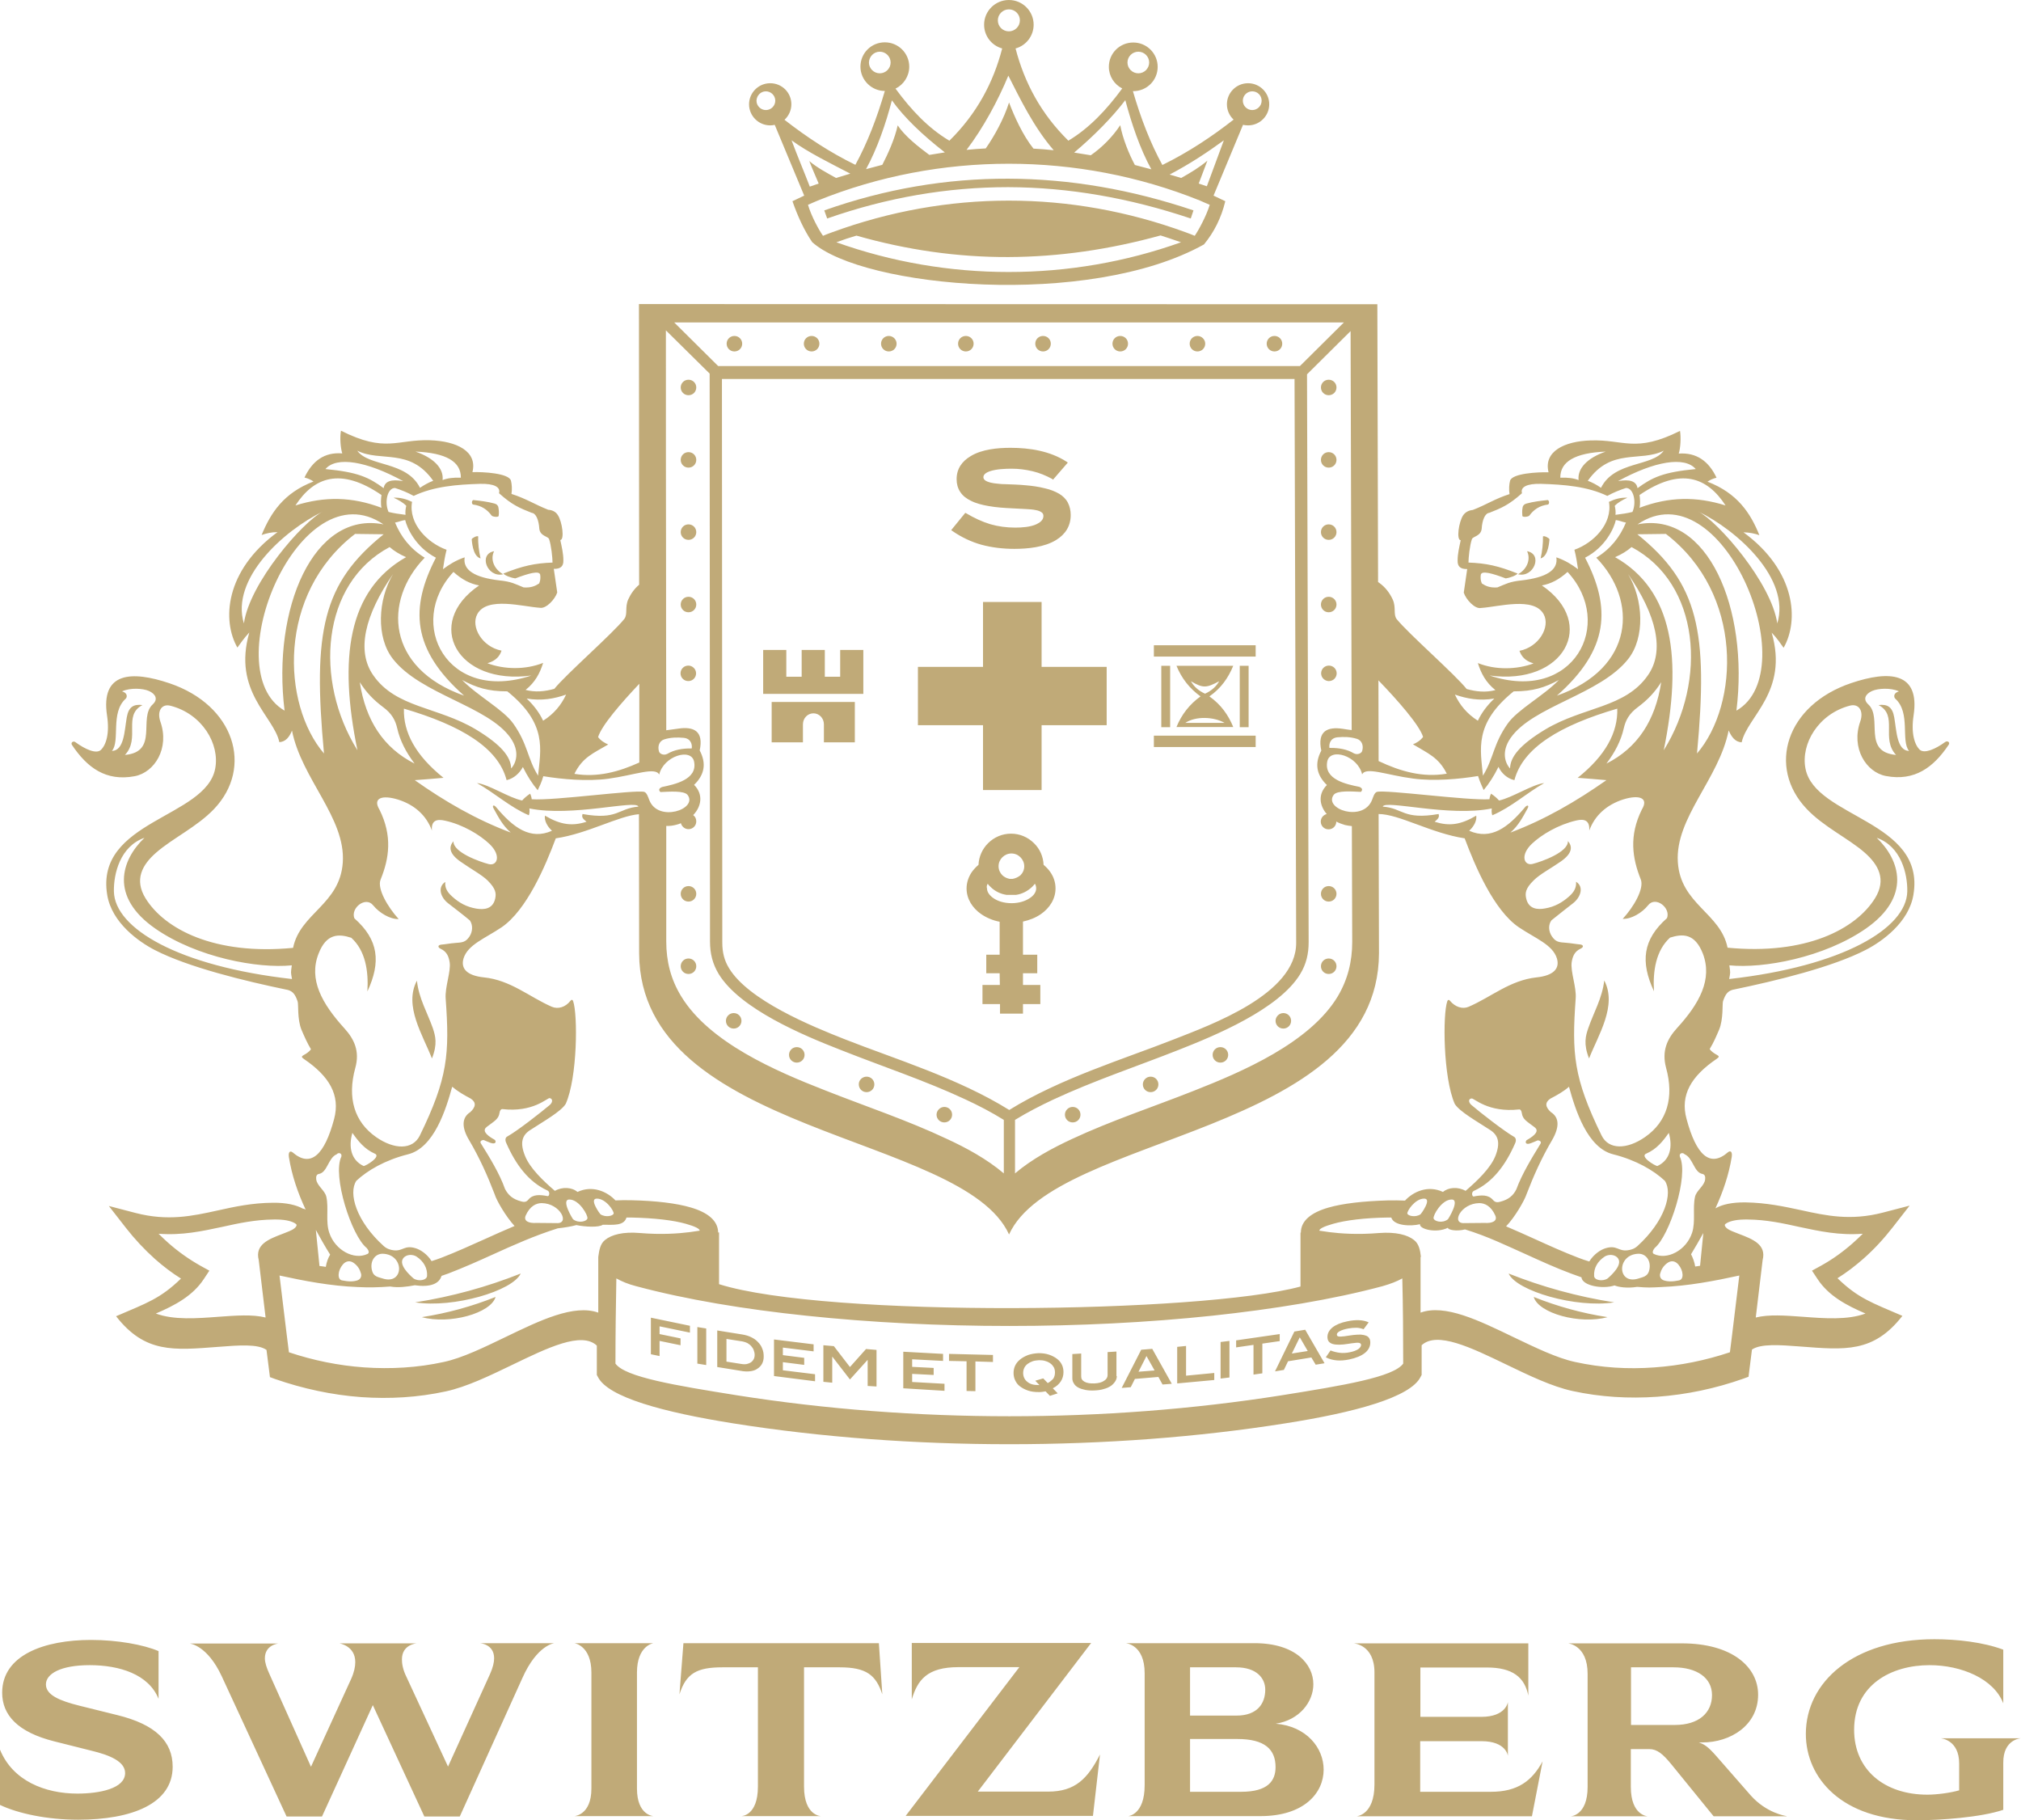 <svg width="191" height="172" viewBox="0 0 191 172" fill="none" xmlns="http://www.w3.org/2000/svg">
<path fill-rule="evenodd" clip-rule="evenodd" d="M126.411 69.668C125.693 69.736 125.59 70.332 125.642 70.672C126.547 70.655 127.316 70.808 127.948 71.183C128.307 71.37 128.683 71.166 128.734 70.962C128.888 70.468 128.717 69.975 128.256 69.821C127.607 69.617 126.975 69.617 126.411 69.668ZM92.903 56.885H98.439V63.013H104.59V68.528H98.439V74.655H92.903V68.528H86.751V63.013H92.903V56.885ZM112.553 64.374C112.826 64.868 113.254 65.26 113.886 65.549C114.552 65.243 114.962 64.834 115.219 64.374C114.022 65.004 113.715 65.055 112.553 64.374ZM112.023 68.306C112.997 67.66 114.689 67.711 115.731 68.306C114.484 68.306 113.254 68.306 112.023 68.306ZM111.186 62.911C112.98 62.911 114.774 62.911 116.551 62.911C116.09 64.034 115.407 65.038 114.296 65.804C115.407 66.587 116.09 67.575 116.551 68.698C114.757 68.698 112.963 68.698 111.186 68.698C111.664 67.523 112.416 66.553 113.459 65.804C112.416 65.055 111.664 64.085 111.186 62.911ZM109.751 62.911V68.715H110.588V62.911H109.751ZM109.05 70.587H118.67V69.515H109.05V70.587ZM117.166 62.911V68.715H118.004V62.911H117.166ZM109.05 62.043H118.67V60.97H109.05V62.043ZM95.705 83.047H95.671H95.654H95.637H95.62H95.603H95.585H95.568H95.551H95.534H95.517H95.5H95.483H95.466H95.449H95.432H95.415L95.346 83.03C95.107 82.979 94.902 82.86 94.731 82.706C94.509 82.485 94.372 82.179 94.372 81.855C94.372 81.515 94.509 81.225 94.731 81.004C94.953 80.783 95.261 80.647 95.585 80.647C95.927 80.647 96.218 80.783 96.44 81.004C96.662 81.225 96.799 81.532 96.799 81.855C96.799 82.196 96.662 82.485 96.44 82.706C96.235 82.877 95.978 82.996 95.705 83.047ZM93.347 83.506C93.415 83.609 93.501 83.711 93.603 83.796C94.013 84.204 94.543 84.477 95.141 84.562H95.192H95.21H95.227H95.244H95.261H95.278H95.312H95.346H95.38H95.397H95.415H95.432H95.449H95.466H95.483H95.5H95.534H95.568H95.603H95.637H95.654H95.671H95.688H95.705H95.722H95.739H95.756H95.79H95.825H95.859H95.876H95.893H95.91H95.927H95.944H95.961H96.013C96.611 84.477 97.14 84.187 97.55 83.796C97.636 83.711 97.721 83.609 97.807 83.506C97.892 83.643 97.926 83.796 97.926 83.949C97.926 84.289 97.704 84.613 97.345 84.851C96.901 85.157 96.286 85.345 95.603 85.345C94.902 85.345 94.287 85.157 93.86 84.851C93.501 84.596 93.279 84.272 93.279 83.949C93.227 83.796 93.262 83.643 93.347 83.506ZM94.492 92.919V93.072H92.852V94.877H94.509V95.779H96.679V94.877H98.319V93.072H96.679V91.966H98.029V90.213H96.679V87.081C97.294 86.945 97.875 86.723 98.388 86.366C99.191 85.804 99.755 84.953 99.755 83.949C99.755 83.387 99.584 82.86 99.259 82.4C99.088 82.145 98.866 81.923 98.627 81.719C98.593 80.953 98.285 80.221 97.721 79.677C97.14 79.098 96.371 78.775 95.551 78.775C94.731 78.775 93.962 79.098 93.381 79.677C92.834 80.221 92.51 80.953 92.476 81.719C92.236 81.923 92.031 82.145 91.843 82.4C91.536 82.86 91.348 83.387 91.348 83.949C91.348 84.953 91.912 85.804 92.715 86.366C93.227 86.723 93.843 86.979 94.475 87.098V90.213H93.21V91.966H94.475L94.492 92.919ZM72.928 66.332H80.788V70.145H77.866V68.443C77.866 67.864 77.422 67.404 76.875 67.404C76.328 67.404 75.884 67.864 75.884 68.443V70.145H72.928V66.332ZM72.125 61.413H74.312V63.949H75.764V61.413H77.951V63.949H79.404V61.413H81.591V64.613V65.566H80.771H72.894H72.125V64.613V61.413ZM99.447 45.26C98.849 44.936 98.234 44.681 97.585 44.528C96.935 44.374 96.286 44.289 95.62 44.289C94.987 44.289 94.167 44.323 93.552 44.528C93.313 44.613 92.937 44.783 92.937 45.089C92.937 45.413 93.364 45.532 93.603 45.6C93.826 45.651 94.048 45.685 94.27 45.702C94.526 45.736 94.799 45.753 95.056 45.753C95.346 45.77 95.654 45.77 95.944 45.787C96.269 45.804 96.611 45.821 96.935 45.855C97.55 45.906 98.166 45.992 98.764 46.145C99.225 46.247 99.686 46.417 100.096 46.655C100.438 46.86 100.729 47.132 100.917 47.489C101.105 47.847 101.19 48.255 101.19 48.664C101.19 49.702 100.694 50.485 99.806 51.03C98.695 51.711 97.14 51.864 95.859 51.864C94.817 51.864 93.757 51.745 92.749 51.472C91.775 51.2 90.852 50.757 90.015 50.179L89.895 50.094L91.228 48.46L91.331 48.511C92.048 48.936 92.8 49.294 93.586 49.532C94.355 49.753 95.141 49.855 95.944 49.855C96.576 49.855 97.38 49.804 97.96 49.532C98.285 49.379 98.61 49.14 98.61 48.766C98.61 48.63 98.576 48.511 98.456 48.425C98.302 48.306 98.097 48.238 97.909 48.204C97.602 48.136 97.277 48.119 96.969 48.102C96.542 48.085 96.115 48.051 95.688 48.034C94.936 48 94.15 47.949 93.398 47.813C92.834 47.711 92.253 47.575 91.758 47.319C91.365 47.132 90.989 46.86 90.75 46.485C90.511 46.128 90.408 45.719 90.408 45.277C90.408 44.306 90.904 43.592 91.741 43.098C92.8 42.451 94.287 42.315 95.5 42.315C97.328 42.315 99.242 42.621 100.797 43.626L100.917 43.711L99.516 45.328L99.447 45.26ZM79.045 22.894C89.519 26.638 101.139 26.638 111.613 22.894C110.964 22.672 110.332 22.451 109.682 22.247C104.881 23.575 100.079 24.272 95.295 24.289C90.493 24.306 85.709 23.625 80.942 22.264C80.309 22.451 79.677 22.655 79.045 22.894ZM113.39 18.945C113.527 18.996 114.176 19.302 114.33 19.353C114.005 20.425 113.254 21.787 112.912 22.281C112.365 22.06 112.621 22.162 112.075 21.957C101.173 17.957 89.519 17.957 78.618 21.957C78.071 22.162 78.327 22.06 77.781 22.281C77.422 21.787 76.67 20.425 76.362 19.353C76.499 19.302 77.148 18.996 77.302 18.945C88.785 14.315 101.873 14.315 113.39 18.945ZM77.9 19.881L78.174 20.647C83.847 18.655 89.554 17.685 95.278 17.685C101.002 17.702 106.76 18.706 112.536 20.647L112.792 19.881C106.931 17.906 101.105 16.902 95.278 16.885C89.468 16.868 83.676 17.838 77.9 19.881ZM72.381 8.63C72.859 8.63 73.27 9.021 73.27 9.515C73.27 9.991 72.877 10.4 72.381 10.4C71.903 10.4 71.493 10.008 71.493 9.515C71.51 9.021 71.903 8.63 72.381 8.63ZM83.146 4.885C83.71 4.885 84.171 5.345 84.171 5.906C84.171 6.468 83.71 6.928 83.146 6.928C82.582 6.928 82.121 6.468 82.121 5.906C82.138 5.345 82.582 4.885 83.146 4.885ZM95.346 0.885C95.927 0.885 96.388 1.345 96.388 1.923C96.388 2.485 95.927 2.962 95.346 2.962C94.765 2.962 94.304 2.502 94.304 1.923C94.304 1.362 94.765 0.885 95.346 0.885ZM107.581 4.885C107.017 4.885 106.555 5.345 106.555 5.906C106.555 6.468 107.017 6.928 107.581 6.928C108.144 6.928 108.606 6.468 108.606 5.906C108.606 5.345 108.144 4.885 107.581 4.885ZM118.346 8.63C117.867 8.63 117.457 9.021 117.457 9.515C117.457 9.991 117.85 10.4 118.346 10.4C118.824 10.4 119.234 10.008 119.234 9.515C119.234 9.021 118.841 8.63 118.346 8.63ZM114.057 17.6L115.663 13.26C114.074 14.417 112.399 15.523 110.537 16.494C110.896 16.596 111.271 16.715 111.63 16.817C112.485 16.34 113.339 15.83 114.108 15.183L113.288 17.345L114.057 17.6ZM107.256 15.591C107.769 15.728 108.298 15.864 108.811 16C107.734 14.06 106.931 11.643 106.35 9.464C105.12 11.081 103.428 12.8 101.515 14.417C102.044 14.502 102.557 14.587 103.087 14.672C104.214 13.889 105.188 12.868 105.872 11.83C106.094 13.055 106.692 14.553 107.256 15.591ZM91.348 14.162C92.937 12.068 94.321 9.498 95.295 7.149C96.388 9.294 97.704 12.034 99.584 14.196C98.952 14.128 98.302 14.077 97.67 14.043C96.662 12.783 95.859 10.996 95.363 9.685C94.885 11.2 93.996 12.834 93.159 14.025C92.561 14.06 91.946 14.094 91.348 14.162ZM83.385 15.575C83.915 14.553 84.581 13.072 84.838 11.847C85.521 12.868 86.751 13.838 87.828 14.638C88.323 14.553 88.819 14.485 89.297 14.4C87.23 12.8 85.453 11.115 84.291 9.481C83.727 11.66 82.907 14.043 81.847 15.983C82.36 15.847 82.873 15.711 83.385 15.575ZM76.533 17.634C76.807 17.532 77.097 17.447 77.371 17.345C77.08 16.63 76.755 15.932 76.482 15.217C77.251 15.864 78.157 16.34 79.011 16.817C79.455 16.681 79.899 16.545 80.361 16.409C78.498 15.438 76.397 14.417 74.808 13.26C75.354 14.723 75.969 16.17 76.533 17.634ZM122.344 35.813H68.229L68.263 89.055C68.263 89.957 68.434 90.74 68.912 91.506C70.758 94.536 76.704 96.97 79.865 98.213C84.581 100.068 90.579 101.889 95.38 104.885C100.182 101.906 106.179 100.085 110.896 98.23C114.484 96.817 122.515 93.94 122.498 89.089L122.344 35.813ZM125.59 62.894C125.18 62.894 124.856 63.217 124.856 63.626C124.856 64.017 125.163 64.323 125.539 64.357C125.556 64.357 125.573 64.357 125.59 64.357C126.001 64.357 126.325 64.034 126.325 63.626C126.325 63.217 126.001 62.894 125.59 62.894ZM65.051 62.894C64.641 62.894 64.316 63.217 64.316 63.626C64.316 64.034 64.641 64.357 65.051 64.357C65.461 64.357 65.785 64.034 65.785 63.626C65.785 63.217 65.444 62.894 65.051 62.894ZM120.447 31.745C120.037 31.745 119.712 32.068 119.712 32.477C119.712 32.885 120.037 33.209 120.447 33.209C120.857 33.209 121.182 32.885 121.182 32.477C121.182 32.068 120.857 31.745 120.447 31.745ZM69.408 31.745C68.998 31.745 68.673 32.068 68.673 32.477C68.673 32.885 68.998 33.209 69.408 33.209C69.818 33.209 70.143 32.885 70.143 32.477C70.143 32.068 69.818 31.745 69.408 31.745ZM76.704 31.745C76.294 31.745 75.969 32.068 75.969 32.477C75.969 32.885 76.294 33.209 76.704 33.209C77.114 33.209 77.439 32.885 77.439 32.477C77.439 32.068 77.114 31.745 76.704 31.745ZM84 31.745C83.59 31.745 83.266 32.068 83.266 32.477C83.266 32.885 83.59 33.209 84 33.209C84.41 33.209 84.735 32.885 84.735 32.477C84.735 32.068 84.393 31.745 84 31.745ZM91.279 31.745C90.869 31.745 90.545 32.068 90.545 32.477C90.545 32.885 90.869 33.209 91.279 33.209C91.69 33.209 92.014 32.885 92.014 32.477C92.014 32.068 91.69 31.745 91.279 31.745ZM98.576 31.745C98.166 31.745 97.841 32.068 97.841 32.477C97.841 32.885 98.166 33.209 98.576 33.209C98.986 33.209 99.31 32.885 99.31 32.477C99.31 32.068 98.986 31.745 98.576 31.745ZM105.872 31.745C105.462 31.745 105.137 32.068 105.137 32.477C105.137 32.885 105.462 33.209 105.872 33.209C106.282 33.209 106.607 32.885 106.607 32.477C106.607 32.068 106.282 31.745 105.872 31.745ZM113.168 31.745C112.758 31.745 112.433 32.068 112.433 32.477C112.433 32.885 112.758 33.209 113.168 33.209C113.578 33.209 113.903 32.885 113.903 32.477C113.903 32.068 113.561 31.745 113.168 31.745ZM127.009 30.468L122.857 34.587H67.87L63.718 30.468H127.009ZM89.246 104.596C89.656 104.596 89.981 104.919 89.981 105.328C89.981 105.736 89.656 106.06 89.246 106.06C88.836 106.06 88.511 105.736 88.511 105.328C88.511 104.936 88.853 104.596 89.246 104.596ZM81.899 101.736C82.309 101.736 82.633 102.06 82.633 102.468C82.633 102.877 82.309 103.2 81.899 103.2C81.489 103.2 81.164 102.877 81.164 102.468C81.147 102.077 81.489 101.736 81.899 101.736ZM75.303 98.945C75.713 98.945 76.038 99.268 76.038 99.677C76.038 100.085 75.713 100.409 75.303 100.409C74.893 100.409 74.568 100.085 74.568 99.677C74.568 99.268 74.893 98.945 75.303 98.945ZM69.34 95.728C69.75 95.728 70.074 96.051 70.074 96.46C70.074 96.868 69.75 97.192 69.34 97.192C68.93 97.192 68.605 96.868 68.605 96.46C68.605 96.068 68.93 95.728 69.34 95.728ZM65.068 90.57C64.658 90.57 64.333 90.894 64.333 91.302C64.333 91.711 64.658 92.034 65.068 92.034C65.478 92.034 65.803 91.711 65.803 91.302C65.803 90.894 65.478 90.57 65.068 90.57ZM65.068 83.728C64.658 83.728 64.333 84.051 64.333 84.46C64.333 84.868 64.658 85.192 65.068 85.192C65.478 85.192 65.803 84.868 65.803 84.46C65.803 84.051 65.478 83.728 65.068 83.728ZM65.068 56.392C64.658 56.392 64.333 56.715 64.333 57.123C64.333 57.532 64.658 57.855 65.068 57.855C65.478 57.855 65.803 57.532 65.803 57.123C65.803 56.715 65.478 56.392 65.068 56.392ZM65.068 49.549C64.658 49.549 64.333 49.872 64.333 50.281C64.333 50.689 64.658 51.013 65.068 51.013C65.478 51.013 65.803 50.689 65.803 50.281C65.803 49.872 65.478 49.549 65.068 49.549ZM65.068 42.723C64.658 42.723 64.333 43.047 64.333 43.455C64.333 43.864 64.658 44.187 65.068 44.187C65.478 44.187 65.803 43.864 65.803 43.455C65.803 43.047 65.478 42.723 65.068 42.723ZM65.068 35.881C64.658 35.881 64.333 36.204 64.333 36.613C64.333 37.021 64.658 37.345 65.068 37.345C65.478 37.345 65.803 37.021 65.803 36.613C65.803 36.204 65.478 35.881 65.068 35.881ZM101.378 104.596C101.788 104.596 102.113 104.919 102.113 105.328C102.113 105.736 101.788 106.06 101.378 106.06C100.968 106.06 100.643 105.736 100.643 105.328C100.643 104.936 100.968 104.596 101.378 104.596ZM108.743 101.736C109.153 101.736 109.477 102.06 109.477 102.468C109.477 102.877 109.153 103.2 108.743 103.2C108.332 103.2 108.008 102.877 108.008 102.468C108.008 102.077 108.332 101.736 108.743 101.736ZM115.338 98.945C115.748 98.945 116.073 99.268 116.073 99.677C116.073 100.085 115.748 100.409 115.338 100.409C114.928 100.409 114.603 100.085 114.603 99.677C114.603 99.268 114.928 98.945 115.338 98.945ZM121.284 95.728C121.695 95.728 122.019 96.051 122.019 96.46C122.019 96.868 121.695 97.192 121.284 97.192C120.874 97.192 120.55 96.868 120.55 96.46C120.55 96.068 120.891 95.728 121.284 95.728ZM125.573 90.57C125.983 90.57 126.308 90.894 126.308 91.302C126.308 91.711 125.983 92.034 125.573 92.034C125.163 92.034 124.839 91.711 124.839 91.302C124.839 90.894 125.163 90.57 125.573 90.57ZM125.573 83.728C125.983 83.728 126.308 84.051 126.308 84.46C126.308 84.868 125.983 85.192 125.573 85.192C125.163 85.192 124.839 84.868 124.839 84.46C124.839 84.051 125.163 83.728 125.573 83.728ZM125.573 56.392C125.983 56.392 126.308 56.715 126.308 57.123C126.308 57.532 125.983 57.855 125.573 57.855C125.163 57.855 124.839 57.532 124.839 57.123C124.839 56.715 125.163 56.392 125.573 56.392ZM125.573 49.549C125.983 49.549 126.308 49.872 126.308 50.281C126.308 50.689 125.983 51.013 125.573 51.013C125.163 51.013 124.839 50.689 124.839 50.281C124.839 49.872 125.163 49.549 125.573 49.549ZM125.573 42.723C125.983 42.723 126.308 43.047 126.308 43.455C126.308 43.864 125.983 44.187 125.573 44.187C125.163 44.187 124.839 43.864 124.839 43.455C124.839 43.047 125.163 42.723 125.573 42.723ZM125.573 35.881C125.983 35.881 126.308 36.204 126.308 36.613C126.308 37.021 125.983 37.345 125.573 37.345C125.163 37.345 124.839 37.021 124.839 36.613C124.839 36.204 125.163 35.881 125.573 35.881ZM95.927 110.877V105.821C97.089 105.106 98.319 104.477 99.55 103.898C103.394 102.111 107.393 100.783 111.323 99.234C114.826 97.855 120.84 95.387 122.874 92.051C123.455 91.098 123.677 90.128 123.677 89.021L123.523 35.37L127.641 31.285L127.743 68.987C127.47 68.953 127.197 68.919 126.906 68.868C125.437 68.647 124.48 69.089 124.873 70.928C124.223 72.153 124.411 73.225 125.402 74.179C124.548 75.03 124.685 76.102 125.385 76.919C125.061 77.004 124.822 77.294 124.822 77.634C124.822 78.043 125.146 78.366 125.556 78.366C125.966 78.366 126.291 78.043 126.291 77.634C126.547 77.77 126.821 77.872 127.111 77.957C127.333 78.008 127.555 78.043 127.761 78.06L127.795 89.004C127.795 90.86 127.368 92.579 126.411 94.179C123.762 98.553 117.423 101.26 112.843 103.064C109.016 104.579 105.035 105.889 101.31 107.626C99.481 108.477 97.533 109.515 95.927 110.877ZM62.932 31.217C62.932 40.017 62.932 47.796 62.949 55.37V58.911L62.966 69.004C63.342 68.953 63.718 68.902 64.094 68.851C65.563 68.63 66.52 69.072 66.127 70.911C66.776 72.136 66.589 73.209 65.597 74.162C66.486 75.047 66.298 76.204 65.512 77.021C65.7 77.157 65.803 77.362 65.803 77.617C65.803 78.025 65.478 78.349 65.068 78.349C64.726 78.349 64.436 78.111 64.35 77.787C64.196 77.855 64.043 77.906 63.889 77.94C63.564 78.025 63.257 78.06 62.966 78.043V88.953C62.966 90.826 63.393 92.528 64.367 94.128C67.033 98.519 73.321 101.209 77.934 103.013C81.762 104.528 85.76 105.855 89.468 107.609C91.314 108.46 93.262 109.515 94.868 110.877V105.821C93.689 105.089 92.476 104.46 91.228 103.881C87.401 102.094 83.368 100.766 79.421 99.2C75.935 97.838 69.955 95.353 67.921 92.034C67.34 91.064 67.101 90.094 67.101 88.953L67.067 35.302L62.932 31.217ZM140.029 49.974C140.08 49.123 140.354 48.494 140.747 48.46C141.909 48 142.609 47.711 143.84 46.604C143.669 46.026 144.301 45.685 145.634 45.719C147.821 45.787 150.008 45.957 151.905 46.86C152.486 46.536 153.084 46.298 153.665 46.111C154.382 46.094 154.69 47.438 154.28 48.374C153.818 48.494 153.237 48.579 152.674 48.647C152.708 48.357 152.674 48.085 152.605 47.796C152.913 47.472 153.357 47.234 153.801 47.03C153.169 46.996 152.588 47.166 152.058 47.421C152.417 49.481 150.606 51.302 148.795 51.949C148.949 52.562 149.051 53.175 149.137 53.787C148.573 53.362 147.94 52.953 147.086 52.664C147.274 53.855 146.163 54.57 143.805 54.843C142.643 54.962 142.319 55.183 141.516 55.506C140.798 55.557 140.405 55.37 140.046 55.132C139.927 54.86 139.909 54.604 139.944 54.332C139.995 53.872 141.037 54.179 142.302 54.655C142.678 54.604 143.259 54.4 143.429 54.196C141.584 53.464 140.473 53.225 138.782 53.157C138.782 52.715 138.901 51.54 139.106 50.945C139.209 50.672 139.944 50.672 140.029 49.974ZM143.874 48.749C143.908 48.902 144.455 48.834 144.54 48.715C144.95 48.153 145.497 47.779 146.283 47.677C146.403 47.66 146.471 47.37 146.283 47.251C145.599 47.319 144.916 47.404 144.284 47.575C144.079 47.626 143.908 47.762 143.891 48C143.84 48.255 143.857 48.545 143.874 48.749ZM143.464 54.264C144.967 54.621 145.839 52.357 144.318 52.085C144.66 52.766 144.403 53.736 143.464 54.264ZM145.599 52.766C146.385 52.562 146.42 50.996 146.437 50.962C146.42 50.843 145.924 50.587 145.822 50.689C145.839 51.319 145.753 52.119 145.599 52.766ZM147.462 45.14C147.445 43.626 148.846 42.791 151.751 42.672C150.025 43.268 149.068 44.255 149.188 45.362C148.744 45.191 148.18 45.106 147.462 45.14ZM151.307 46.094C152.588 43.54 156.142 44.119 157.236 42.587C155.032 43.694 152.281 42.281 150.059 45.43C150.469 45.583 150.896 45.804 151.307 46.094ZM154.758 46.128C156.159 45.106 157.185 44.613 160.26 44.323C159.218 43.098 156.364 43.575 152.913 45.464C154.006 45.26 154.656 45.464 154.758 46.128ZM163.08 47.762C160.312 46.894 157.731 46.928 154.946 47.983C155.032 47.626 154.997 47.098 154.946 46.775C158.842 44.119 161.337 45.089 163.08 47.762ZM160.482 48.323C164.207 50.128 169.248 54.689 167.967 58.911C167.42 55.098 162.379 49.277 160.482 48.323ZM164.105 67.149C165.301 57.498 161.371 48.238 154.758 49.549C162.67 44.153 170.718 63.353 164.105 67.149ZM149.803 52.698C152.246 57.413 152.11 61.345 147.137 65.736C154.485 63.149 154.809 56.766 150.862 52.698C152.246 51.847 153.101 50.723 153.665 49.379C153.289 49.311 153.084 49.191 152.708 49.14C152.554 49.872 151.751 51.694 149.803 52.698ZM140.781 63.83C148.709 66.485 152.674 58.928 148.145 54.043C147.359 54.757 146.573 55.166 145.719 55.319C150.999 58.911 147.821 64.8 140.781 63.83ZM157.236 70.894C161.354 64.289 160.67 55.132 154.194 51.694C153.784 52.051 153.272 52.374 152.639 52.647C158.159 55.779 158.996 62.264 157.236 70.894ZM160.38 71.2C164.361 66.553 164.823 56.119 157.441 50.451C156.535 50.468 155.647 50.468 154.741 50.485C160.499 55.115 161.456 59.66 160.38 71.2ZM142.763 69.736C141.874 71.013 142.233 72.102 142.712 72.613C142.729 71.523 143.634 70.383 146.027 68.936C149.666 66.757 153.596 66.911 155.749 63.796C157.338 61.515 156.569 58.162 153.87 54.247C155.305 56.647 155.493 60.238 153.87 62.281C151.221 65.634 144.848 66.723 142.763 69.736ZM143.053 65.328C144.882 65.328 145.992 64.97 147.325 64.255C145.856 65.77 143.429 67.047 142.49 68.374C141.106 70.332 141.174 71.643 140.149 73.294C139.927 70.826 139.26 68.391 143.053 65.328ZM141.225 66.008C140.525 66.672 140.012 67.37 139.67 68.102C138.645 67.455 137.962 66.621 137.5 65.634C138.628 66.025 139.824 66.247 141.225 66.008ZM143.122 73.719C143.925 70.655 147.428 68.545 152.844 66.962C152.913 69.209 151.734 71.404 149.102 73.498C150.008 73.566 150.914 73.634 151.819 73.719C148.983 75.711 146.01 77.447 142.746 78.672C143.515 77.992 143.891 77.26 144.369 76.391C144.54 76.085 144.335 76.034 144.13 76.272C142.507 78.213 140.901 79.404 138.85 78.502C139.329 78.06 139.585 77.515 139.516 77.072C138.013 77.957 136.953 78.077 135.586 77.651C135.911 77.362 136.048 77.243 135.962 76.919C132.596 77.498 132.613 76.357 130.682 76.221C130.87 75.54 136.97 77.225 140.986 76.391C140.952 76.647 140.969 76.851 141.037 77.038C142.866 76.255 144.233 74.962 145.941 73.992C144.796 74.128 142.934 75.37 141.669 75.642C141.481 75.421 141.242 75.217 140.918 74.996C140.832 75.166 140.781 75.353 140.764 75.523C138.679 75.66 130.99 74.604 130.136 74.826C129.879 74.894 129.76 75.37 129.674 75.575C128.837 77.736 125.044 76.443 126.052 75.098C126.394 74.672 127.778 74.791 128.615 74.826C128.769 74.672 128.803 74.485 128.461 74.349C127.265 74.111 125.095 73.668 125.437 71.949C125.71 70.621 128.324 71.404 128.734 73.174C129.093 72.425 131.058 73.243 133.536 73.566C135.535 73.838 137.927 73.617 139.687 73.328C139.875 73.94 140.08 74.315 140.217 74.655C140.73 74.043 141.191 73.328 141.618 72.46C141.892 73.055 142.438 73.566 143.122 73.719ZM151.819 72.153C154.758 70.672 156.45 68.068 156.997 64.46C156.364 65.464 155.664 66.162 154.827 66.791C153.938 67.438 153.63 68.085 153.46 68.817C153.186 70.025 152.605 71.115 151.819 72.153ZM176.339 87.745C172.392 90.485 166.634 91.54 163.438 91.217C163.541 91.983 163.541 91.813 163.421 92.511C174.152 91.302 180.184 87.728 180.252 84.238C180.286 82.553 179.654 79.966 177.364 79.166C179.552 81.26 180.679 84.715 176.339 87.745ZM179.193 71.336C175.98 71.047 177.945 67.847 176.578 66.57C176.015 66.06 176.322 65.566 176.92 65.294C177.501 65.038 178.68 64.97 179.466 65.328C178.919 65.481 178.971 65.889 179.124 66.025C180.594 67.353 179.62 70.008 180.423 70.962C179.261 70.911 179.244 69.089 179.022 67.796C178.851 66.791 178.373 66.519 177.535 66.621C179.432 67.609 177.723 69.77 179.193 71.336ZM150.196 78.485C150.264 77.532 149.752 77.345 148.966 77.532C147.274 77.923 145.702 78.86 144.796 79.711C143.634 80.8 144.027 81.838 144.848 81.634C145.668 81.43 148.231 80.528 148.18 79.472C148.624 79.983 148.624 80.63 147.496 81.413C146.488 82.111 145.531 82.604 144.95 83.183C144.147 83.966 144.13 84.409 144.233 84.885C144.455 85.906 145.309 85.975 146.027 85.838C146.932 85.685 147.65 85.277 148.299 84.698C148.744 84.306 149 83.881 148.949 83.319C149.7 83.779 149.41 84.749 148.692 85.328C147.992 85.889 147.308 86.4 146.625 86.962C146.317 87.37 146.334 88 146.676 88.494C147.035 89.004 147.291 89.038 148.043 89.089C148.504 89.123 148.914 89.209 149.324 89.243C149.666 89.277 149.683 89.498 149.393 89.634C148.795 89.906 148.624 90.383 148.538 90.911C148.402 91.796 149 93.26 148.914 94.349C148.538 99.575 148.709 101.855 151.358 107.285C152.024 108.664 153.767 108.63 155.476 107.438C157.56 105.991 158.227 103.694 157.458 100.902C157.031 99.319 157.56 98.179 158.466 97.174C160.619 94.826 161.866 92.528 160.927 90.094C160.175 88.187 159.03 88.221 157.834 88.596C156.501 89.804 156.194 91.745 156.313 93.668C155.014 90.877 155.254 88.783 157.543 86.757C157.919 85.787 156.467 84.647 155.766 85.532C155.185 86.264 154.16 86.86 153.357 86.826C154.399 85.702 155.408 83.966 155.066 83.098C154.263 81.089 153.938 78.979 155.168 76.494C155.835 75.404 154.946 75.064 153.408 75.54C151.819 76.051 150.709 77.072 150.196 78.485ZM150.179 100.017C149.632 98.638 149.854 97.872 150.11 97.14C150.606 95.694 151.426 94.315 151.614 92.647C152.862 95.03 151.033 97.821 150.179 100.017ZM157.714 107.047C158.107 108.409 157.817 109.634 156.638 110.179C156.416 110.179 154.912 109.26 155.595 109.004C156.569 108.579 157.167 107.83 157.714 107.047ZM158.757 109.294C159.628 111.081 157.783 116.783 156.381 117.923C156.228 118.111 156.108 118.383 156.296 118.485C157.543 119.098 159.372 118.162 159.919 116.477C160.26 115.421 159.953 114.179 160.192 113.089C160.329 112.477 161.08 112.068 161.149 111.438C161.183 111.166 161.115 110.979 160.892 110.928C160.089 110.791 160.004 109.413 159.218 109.072C159.03 108.868 158.671 108.953 158.757 109.294ZM151.939 120.8C152.366 120.426 153.323 119.523 152.93 118.928C152.639 118.485 151.973 118.519 151.648 118.74C150.982 119.183 150.606 119.83 150.657 120.579C150.674 120.97 151.46 121.123 151.939 120.8ZM154.878 120.8C152.81 121.481 152.742 118.502 154.878 118.468C155.647 118.485 156.108 119.268 155.835 120.136C155.681 120.613 155.254 120.681 154.878 120.8ZM157.543 119.37C157.936 119.064 158.329 119.149 158.62 119.489C158.859 119.779 158.996 120.102 159.013 120.426C159.03 120.766 158.893 120.936 158.688 120.987C158.124 121.106 157.612 121.123 157.202 120.97C156.911 120.851 156.843 120.579 156.894 120.357C156.997 119.966 157.202 119.626 157.543 119.37ZM139.055 104.409C138.765 104.153 138.765 103.813 139.089 103.796C139.329 103.779 140.661 105.157 143.566 104.834C143.686 104.817 143.788 104.936 143.822 105.174C143.908 105.787 144.301 105.957 145.036 106.519C145.412 106.809 145.241 107.2 144.267 107.745C144.113 107.932 144.181 108.221 144.694 108.017C144.933 107.932 145.104 107.847 145.309 107.762C145.497 107.745 145.719 107.881 145.582 108.085C144.779 109.396 143.822 110.962 143.31 112.374C143.019 112.97 142.575 113.345 141.806 113.549C141.567 113.617 141.328 113.651 141.106 113.396C140.661 112.868 139.995 112.919 139.294 113.055C139.141 113.123 139.004 112.664 139.294 112.528C141.054 111.728 142.285 110.111 143.19 108.034C143.31 107.779 143.276 107.523 143.088 107.421C142.114 106.86 139.892 105.123 139.055 104.409ZM135.484 115.132C135.416 114.843 136.253 113.345 137.193 113.345C138.013 113.345 136.868 115.2 136.834 115.217C136.304 115.626 135.552 115.404 135.484 115.132ZM140.285 115.557C141.054 115.609 141.55 115.37 141.311 114.843C140.918 113.974 140.337 113.685 139.807 113.685C138.047 113.702 137.107 115.66 138.406 115.574C139.055 115.574 139.67 115.557 140.285 115.557ZM133.006 114.672C132.955 114.451 133.724 113.26 134.595 113.26C135.364 113.26 134.288 114.723 134.254 114.74C133.775 115.064 133.058 114.894 133.006 114.672ZM50.971 49.974C50.92 49.123 50.646 48.494 50.253 48.46C49.091 48 48.391 47.711 47.16 46.604C47.331 46.026 46.699 45.685 45.366 45.719C43.179 45.787 40.992 45.957 39.095 46.86C38.514 46.536 37.916 46.298 37.335 46.111C36.618 46.094 36.31 47.438 36.72 48.374C37.182 48.494 37.763 48.579 38.326 48.647C38.292 48.357 38.326 48.085 38.395 47.796C38.087 47.472 37.643 47.234 37.199 47.03C37.831 46.996 38.412 47.166 38.942 47.421C38.583 49.481 40.394 51.302 42.205 51.949C42.051 52.562 41.949 53.175 41.864 53.787C42.427 53.362 43.06 52.953 43.914 52.664C43.726 53.855 44.837 54.57 47.195 54.843C48.357 54.962 48.681 55.183 49.484 55.506C50.185 55.557 50.595 55.37 50.954 55.132C51.073 54.86 51.09 54.604 51.056 54.332C51.005 53.872 49.963 54.179 48.698 54.655C48.322 54.604 47.742 54.4 47.571 54.196C49.416 53.464 50.527 53.225 52.218 53.157C52.218 52.715 52.099 51.54 51.894 50.945C51.808 50.672 51.056 50.672 50.971 49.974ZM47.126 48.749C47.092 48.902 46.545 48.834 46.46 48.715C46.05 48.153 45.503 47.779 44.717 47.677C44.597 47.66 44.529 47.37 44.717 47.251C45.401 47.319 46.084 47.404 46.716 47.575C46.921 47.626 47.092 47.762 47.109 48C47.16 48.255 47.16 48.545 47.126 48.749ZM47.553 54.264C46.05 54.621 45.178 52.357 46.699 52.085C46.34 52.766 46.614 53.736 47.553 54.264ZM45.418 52.766C44.632 52.562 44.597 50.996 44.58 50.962C44.597 50.843 45.093 50.587 45.196 50.689C45.161 51.319 45.264 52.119 45.418 52.766ZM43.555 45.14C43.572 43.626 42.171 42.791 39.266 42.672C40.992 43.268 41.949 44.255 41.829 45.362C42.274 45.191 42.837 45.106 43.555 45.14ZM39.693 46.094C38.412 43.54 34.858 44.119 33.764 42.587C35.968 43.694 38.719 42.281 40.941 45.43C40.531 45.583 40.121 45.804 39.693 46.094ZM36.259 46.128C34.858 45.106 33.833 44.613 30.757 44.323C31.799 43.098 34.653 43.575 38.104 45.464C36.994 45.26 36.361 45.464 36.259 46.128ZM27.92 47.762C30.689 46.894 33.269 46.928 36.054 47.983C35.968 47.626 36.003 47.098 36.054 46.775C32.175 44.119 29.663 45.089 27.92 47.762ZM30.535 48.323C26.81 50.128 21.769 54.689 23.05 58.911C23.58 55.098 28.621 49.277 30.535 48.323ZM26.895 67.149C25.699 57.498 29.629 48.238 36.242 49.549C28.331 44.153 20.282 63.353 26.895 67.149ZM41.197 52.698C38.754 57.413 38.89 61.345 43.863 65.736C36.515 63.149 36.191 56.766 40.138 52.698C38.754 51.847 37.899 50.723 37.335 49.379C37.711 49.311 37.916 49.191 38.292 49.14C38.463 49.872 39.266 51.694 41.197 52.698ZM50.219 63.83C42.291 66.485 38.326 58.928 42.855 54.043C43.641 54.757 44.427 55.166 45.281 55.319C40.001 58.911 43.196 64.8 50.219 63.83ZM33.781 70.894C29.663 64.289 30.347 55.132 36.823 51.694C37.233 52.051 37.745 52.374 38.378 52.647C32.842 55.779 32.004 62.264 33.781 70.894ZM30.62 71.2C26.639 66.553 26.177 56.119 33.559 50.451C34.465 50.468 35.353 50.468 36.259 50.485C30.5 55.115 29.544 59.66 30.62 71.2ZM48.254 69.736C49.143 71.013 48.784 72.102 48.305 72.613C48.288 71.523 47.383 70.383 44.99 68.936C41.351 66.757 37.421 66.911 35.268 63.796C33.679 61.515 34.448 58.162 37.147 54.247C35.712 56.647 35.524 60.238 37.147 62.281C39.779 65.634 46.152 66.723 48.254 69.736ZM47.947 65.328C46.118 65.328 45.008 64.97 43.675 64.255C45.144 65.77 47.571 67.047 48.51 68.374C49.894 70.332 49.826 71.643 50.851 73.294C51.09 70.826 51.757 68.391 47.947 65.328ZM49.775 66.008C50.475 66.672 50.988 67.37 51.33 68.102C52.355 67.455 53.038 66.621 53.5 65.634C52.389 66.025 51.193 66.247 49.775 66.008ZM47.878 73.719C48.562 73.566 49.108 73.055 49.416 72.477C49.843 73.345 50.304 74.06 50.817 74.672C50.971 74.332 51.176 73.957 51.347 73.345C53.107 73.634 55.499 73.855 57.498 73.583C59.976 73.243 61.924 72.443 62.3 73.192C62.71 71.438 65.324 70.638 65.597 71.966C65.939 73.668 63.769 74.111 62.573 74.366C62.231 74.502 62.248 74.689 62.419 74.843C63.257 74.808 64.641 74.689 64.982 75.115C65.99 76.46 62.18 77.753 61.36 75.591C61.275 75.387 61.138 74.894 60.882 74.826C60.01 74.604 52.338 75.677 50.253 75.523C50.236 75.353 50.185 75.166 50.099 74.996C49.775 75.217 49.536 75.421 49.348 75.642C48.083 75.387 46.221 74.128 45.076 73.992C46.802 74.962 48.169 76.255 49.98 77.038C50.048 76.851 50.065 76.647 50.031 76.391C54.047 77.225 60.147 75.54 60.335 76.221C58.404 76.374 58.404 77.515 55.055 76.919C54.952 77.243 55.089 77.362 55.431 77.651C54.081 78.077 53.004 77.957 51.501 77.072C51.432 77.515 51.689 78.06 52.167 78.502C50.117 79.404 48.51 78.213 46.887 76.272C46.682 76.017 46.477 76.085 46.648 76.391C47.126 77.26 47.502 77.992 48.271 78.672C45.008 77.447 42.034 75.728 39.198 73.719C40.103 73.651 41.009 73.583 41.915 73.498C39.283 71.387 38.104 69.209 38.173 66.962C43.572 68.545 47.092 70.655 47.878 73.719ZM64.606 69.719C65.324 69.787 65.427 70.383 65.375 70.723C64.47 70.706 63.701 70.86 63.069 71.234C62.71 71.421 62.334 71.217 62.283 71.013C62.129 70.519 62.3 70.025 62.761 69.872C63.393 69.668 64.025 69.668 64.606 69.719ZM39.181 72.153C36.242 70.672 34.55 68.068 34.003 64.46C34.636 65.464 35.336 66.162 36.173 66.791C37.062 67.438 37.37 68.085 37.54 68.817C37.814 70.025 38.395 71.115 39.181 72.153ZM14.678 87.745C18.625 90.485 24.383 91.54 27.579 91.217C27.476 91.983 27.476 91.813 27.596 92.511C16.865 91.302 10.833 87.728 10.765 84.238C10.731 82.553 11.363 79.966 13.653 79.166C11.466 81.26 10.321 84.715 14.678 87.745ZM11.807 71.336C15.02 71.047 13.055 67.847 14.421 66.57C14.985 66.06 14.678 65.566 14.08 65.294C13.499 65.038 12.32 64.97 11.534 65.328C12.081 65.481 12.029 65.889 11.876 66.025C10.406 67.353 11.38 70.008 10.577 70.962C11.739 70.911 11.756 69.089 11.978 67.796C12.149 66.791 12.627 66.519 13.465 66.621C11.585 67.609 13.294 69.77 11.807 71.336ZM40.821 78.485C40.309 77.072 39.198 76.051 37.626 75.557C36.088 75.081 35.2 75.421 35.866 76.511C37.096 78.979 36.789 81.106 35.968 83.115C35.627 83.966 36.635 85.702 37.677 86.843C36.874 86.877 35.849 86.264 35.268 85.549C34.567 84.664 33.115 85.787 33.491 86.775C35.781 88.8 36.02 90.894 34.721 93.685C34.841 91.745 34.533 89.821 33.2 88.613C32.004 88.221 30.842 88.204 30.108 90.111C29.151 92.545 30.415 94.826 32.568 97.192C33.474 98.196 34.02 99.336 33.576 100.919C32.807 103.728 33.474 106.009 35.558 107.455C37.25 108.63 38.993 108.681 39.676 107.302C42.325 101.872 42.496 99.591 42.12 94.366C42.034 93.277 42.632 91.796 42.496 90.928C42.41 90.4 42.239 89.923 41.641 89.651C41.351 89.515 41.368 89.294 41.71 89.26C42.137 89.225 42.53 89.14 42.991 89.106C43.743 89.055 43.999 89.021 44.358 88.511C44.683 88.034 44.7 87.404 44.41 86.979C43.743 86.417 43.06 85.906 42.342 85.345C41.624 84.783 41.334 83.813 42.086 83.336C42.017 83.898 42.291 84.323 42.735 84.715C43.384 85.311 44.102 85.702 45.008 85.855C45.725 85.975 46.58 85.923 46.802 84.902C46.904 84.425 46.87 83.983 46.084 83.2C45.503 82.638 44.529 82.128 43.538 81.43C42.41 80.647 42.41 80 42.855 79.489C42.803 80.545 45.383 81.447 46.187 81.651C47.007 81.855 47.4 80.817 46.238 79.728C45.332 78.877 43.76 77.923 42.069 77.549C41.265 77.362 40.736 77.532 40.821 78.485ZM40.821 100.017C39.967 97.804 38.139 95.03 39.403 92.664C39.574 94.332 40.394 95.694 40.907 97.157C41.146 97.889 41.368 98.638 40.821 100.017ZM33.303 107.047C33.85 107.83 34.448 108.579 35.404 109.004C36.088 109.26 34.584 110.179 34.362 110.179C33.2 109.634 32.91 108.409 33.303 107.047ZM32.261 109.294C32.346 108.953 31.987 108.868 31.816 109.072C31.013 109.413 30.945 110.791 30.142 110.928C29.92 110.962 29.851 111.166 29.885 111.438C29.954 112.051 30.706 112.477 30.842 113.089C31.081 114.162 30.757 115.421 31.116 116.477C31.663 118.145 33.474 119.098 34.738 118.485C34.943 118.383 34.824 118.111 34.653 117.923C33.217 116.783 31.389 111.081 32.261 109.294ZM39.078 120.8C38.651 120.426 37.694 119.523 38.087 118.928C38.378 118.485 39.044 118.519 39.369 118.74C40.035 119.183 40.411 119.83 40.36 120.579C40.326 120.97 39.557 121.123 39.078 120.8ZM36.139 120.8C38.207 121.481 38.275 118.502 36.139 118.468C35.37 118.485 34.909 119.268 35.182 120.136C35.319 120.613 35.746 120.681 36.139 120.8ZM33.474 119.37C33.815 119.626 34.02 119.966 34.123 120.357C34.174 120.579 34.106 120.851 33.815 120.97C33.405 121.123 32.91 121.106 32.329 120.987C32.124 120.953 31.987 120.766 32.004 120.426C32.021 120.102 32.158 119.779 32.397 119.489C32.688 119.149 33.081 119.064 33.474 119.37ZM51.962 104.409C51.108 105.123 48.903 106.86 47.947 107.387C47.742 107.489 47.724 107.745 47.844 108C48.75 110.077 49.98 111.694 51.74 112.494C52.03 112.63 51.894 113.089 51.74 113.021C51.022 112.885 50.356 112.834 49.929 113.362C49.706 113.634 49.467 113.583 49.228 113.515C48.459 113.311 48.032 112.936 47.724 112.34C47.229 110.928 46.272 109.362 45.452 108.051C45.315 107.847 45.52 107.711 45.725 107.728C45.93 107.813 46.101 107.898 46.34 107.983C46.853 108.17 46.921 107.881 46.767 107.711C45.776 107.166 45.623 106.774 45.999 106.485C46.733 105.923 47.126 105.753 47.212 105.14C47.246 104.919 47.349 104.8 47.468 104.8C50.373 105.14 51.706 103.745 51.945 103.762C52.252 103.813 52.252 104.153 51.962 104.409ZM55.516 115.132C55.584 114.843 54.747 113.345 53.807 113.345C52.987 113.345 54.132 115.2 54.166 115.217C54.696 115.626 55.465 115.404 55.516 115.132ZM50.715 115.557C49.946 115.609 49.45 115.37 49.689 114.843C50.082 113.974 50.663 113.685 51.193 113.685C52.953 113.702 53.893 115.66 52.594 115.574C51.962 115.574 51.347 115.557 50.715 115.557ZM57.994 114.672C58.045 114.451 57.276 113.26 56.405 113.26C55.636 113.26 56.712 114.723 56.746 114.74C57.242 115.064 57.943 114.894 57.994 114.672ZM166.582 119.064L165.933 124.494C167.181 124.187 168.718 124.306 170.393 124.426C172.409 124.579 174.613 124.749 176.305 124.119C174.511 123.353 172.819 122.451 171.777 120.868L171.247 120.068L172.085 119.608C173.195 118.996 174.203 118.264 175.126 117.447C175.451 117.157 175.758 116.868 176.049 116.579C173.81 116.749 171.948 116.34 170.034 115.932C168.496 115.591 166.941 115.251 165.164 115.234C164.207 115.217 163.592 115.353 163.216 115.557C163.097 115.626 163.028 115.677 163.011 115.728V115.813C163.045 115.898 163.114 116 163.233 116.085C163.438 116.255 163.9 116.426 164.344 116.596C165.643 117.089 166.958 117.6 166.582 119.064ZM142.575 120.34C145.753 121.6 149.068 122.519 152.554 123.064C148.931 123.626 143.327 121.991 142.575 120.34ZM144.95 122.553C145.394 124.102 149.324 125.174 151.922 124.46C149.478 124.085 147.171 123.438 144.95 122.553ZM134.288 118.774C134.219 118.128 134.1 117.532 133.638 117.174C133.023 116.681 131.913 116.391 130.341 116.511C128.29 116.681 126.684 116.562 125.625 116.426C125.009 116.34 124.685 116.289 124.685 116.289C124.685 116.102 125.146 115.881 125.983 115.643C127.18 115.302 128.957 115.081 131.144 115.047H131.486C131.742 115.864 133.399 115.881 134.202 115.677C134.117 116.136 135.723 116.562 136.834 116.017C136.851 116.221 137.671 116.374 138.457 116.17C140.61 116.834 142.302 117.668 144.284 118.553C145.668 119.183 147.052 119.813 148.47 120.34C148.641 120.409 149.307 120.647 149.461 120.698C149.53 121.498 151.477 121.838 152.588 121.464C152.947 121.617 153.767 121.753 154.724 121.6C155.783 121.685 155.954 121.668 156.997 121.617C159.56 121.515 162.037 121.038 164.378 120.528L163.695 126.145L163.49 127.779C161.2 128.545 158.791 129.038 156.364 129.209C153.87 129.396 151.341 129.243 148.863 128.698C147.12 128.323 145.07 127.319 143.036 126.349C139.756 124.766 136.543 123.2 134.254 124.034V118.774H134.288ZM24.452 119.064L25.101 124.494C23.854 124.187 22.316 124.306 20.641 124.426C18.625 124.579 16.421 124.749 14.729 124.119C16.523 123.353 18.215 122.451 19.257 120.868L19.787 120.068L18.95 119.608C17.839 118.979 16.831 118.264 15.908 117.447C15.584 117.157 15.276 116.868 14.985 116.579C17.224 116.749 19.086 116.34 21 115.932C22.538 115.591 24.093 115.251 25.87 115.234C26.827 115.217 27.442 115.353 27.818 115.557C27.938 115.626 28.006 115.677 28.023 115.728V115.813C27.989 115.898 27.92 116 27.801 116.085C27.596 116.255 27.134 116.426 26.69 116.596C25.392 117.089 24.076 117.6 24.452 119.064ZM49.211 120.34C46.033 121.6 42.718 122.519 39.232 123.064C42.855 123.626 48.442 121.991 49.211 120.34ZM46.836 122.553C46.392 124.102 42.462 125.174 39.864 124.46C42.291 124.085 44.614 123.438 46.836 122.553ZM56.541 118.774V124.034C54.235 123.217 51.039 124.766 47.758 126.349C45.742 127.319 43.692 128.323 41.932 128.698C39.454 129.243 36.925 129.379 34.431 129.209C31.987 129.038 29.595 128.545 27.305 127.779L27.1 126.145L26.417 120.528C28.758 121.038 31.235 121.515 33.798 121.617C34.806 121.668 35.832 121.651 36.874 121.566C37.626 121.702 38.514 121.583 39.198 121.447C40.633 121.651 41.505 121.328 41.727 120.562C41.932 120.494 42.137 120.409 42.359 120.34C43.777 119.796 45.161 119.183 46.545 118.553C48.528 117.651 50.544 116.749 52.714 116.068C53.346 116 53.978 115.898 54.474 115.762C55.294 115.932 56.61 116 56.968 115.728C57.925 115.728 58.968 115.864 59.207 115.047C59.361 115.047 59.514 115.047 59.668 115.047C61.873 115.098 63.633 115.302 64.829 115.643C65.666 115.881 66.127 116.102 66.127 116.289C66.127 116.289 65.803 116.34 65.187 116.426C64.128 116.562 62.522 116.681 60.471 116.511C58.899 116.374 57.789 116.664 57.174 117.174C56.729 117.532 56.627 118.128 56.541 118.774ZM121.114 131.847C126.975 130.911 131.691 130.128 132.613 128.851C132.613 126.145 132.596 123.523 132.528 120.8C132.015 121.089 131.383 121.328 130.665 121.532C125.915 122.809 120.293 123.711 114.586 124.323C102.352 125.617 88.426 125.617 76.192 124.323C70.484 123.728 64.863 122.809 60.112 121.532C59.378 121.345 58.763 121.089 58.25 120.8C58.199 123.523 58.165 126.145 58.165 128.851C59.087 130.128 63.803 130.911 69.664 131.847C86.376 134.485 104.402 134.485 121.114 131.847ZM128.871 125.6L129.35 124.953C128.837 124.715 128.171 124.681 127.35 124.851C126.735 124.97 126.257 125.174 125.932 125.43C125.608 125.702 125.454 125.991 125.454 126.332C125.454 126.502 125.488 126.638 125.573 126.757C125.659 126.86 125.778 126.945 125.949 126.996C126.12 127.047 126.325 127.064 126.564 127.064C126.821 127.064 127.111 127.03 127.436 126.979C127.624 126.945 127.778 126.928 127.931 126.911C128.068 126.894 128.205 126.877 128.307 126.877C128.41 126.877 128.478 126.894 128.547 126.928C128.598 126.962 128.632 127.013 128.632 127.081C128.632 127.217 128.547 127.353 128.359 127.489C128.171 127.609 127.914 127.711 127.555 127.779C127.231 127.847 126.923 127.864 126.633 127.83C126.342 127.796 126.052 127.728 125.744 127.609L125.3 128.255C125.625 128.426 125.966 128.511 126.325 128.545C126.684 128.579 127.077 128.545 127.504 128.46C128.154 128.323 128.649 128.119 128.991 127.847C129.333 127.574 129.503 127.234 129.503 126.86C129.503 126.689 129.469 126.553 129.401 126.451C129.333 126.349 129.247 126.264 129.11 126.213C128.974 126.162 128.82 126.128 128.615 126.111C128.41 126.111 128.188 126.111 127.914 126.145C127.778 126.162 127.658 126.179 127.538 126.196C127.419 126.213 127.299 126.23 127.197 126.247C127.094 126.264 126.992 126.281 126.889 126.281C126.787 126.298 126.701 126.298 126.633 126.298C126.428 126.298 126.342 126.23 126.342 126.111C126.342 125.991 126.428 125.889 126.616 125.787C126.804 125.685 127.06 125.6 127.419 125.532C127.692 125.481 127.948 125.464 128.188 125.464C128.393 125.464 128.632 125.515 128.871 125.6ZM124.343 128.953L125.18 128.817L123.352 125.651L122.327 125.821L120.498 129.583L121.336 129.447L121.729 128.63L123.933 128.272L124.343 128.953ZM122.839 126.366L123.591 127.66L122.088 127.898L122.839 126.366ZM119.302 126.962V129.77L118.465 129.889V127.081L116.825 127.319V126.655L120.943 126.06V126.723L119.302 126.962ZM115.355 130.264V126.809L116.193 126.706V130.162L115.355 130.264ZM111.254 130.723V127.268L112.092 127.183V129.991L114.757 129.736V130.4L111.254 130.723ZM109.87 130.826L109.477 130.111L107.256 130.298L106.863 131.081L106.009 131.149L107.854 127.54L108.896 127.455L110.742 130.757L109.87 130.826ZM108.35 128.136L109.118 129.498L107.598 129.617L108.35 128.136ZM105.547 130.026C105.547 130.213 105.496 130.383 105.393 130.536C105.291 130.689 105.154 130.843 104.983 130.962C104.795 131.081 104.59 131.183 104.317 131.251C104.061 131.336 103.77 131.37 103.446 131.387C103.121 131.404 102.83 131.387 102.574 131.336C102.318 131.285 102.096 131.217 101.908 131.115C101.72 131.013 101.583 130.894 101.498 130.74C101.395 130.587 101.344 130.417 101.344 130.247V127.949L102.181 127.898V130.077C102.181 130.298 102.284 130.451 102.506 130.57C102.728 130.689 103.035 130.74 103.428 130.723C103.839 130.706 104.146 130.621 104.351 130.468C104.573 130.332 104.676 130.145 104.676 129.94V127.762L105.513 127.711V130.026H105.547ZM98.815 131.472C98.695 131.489 98.593 131.506 98.49 131.523C98.388 131.54 98.268 131.54 98.166 131.54C97.807 131.54 97.482 131.506 97.174 131.404C96.867 131.302 96.611 131.166 96.388 130.996C96.183 130.843 96.047 130.655 95.944 130.434C95.842 130.23 95.79 129.991 95.79 129.736C95.79 129.226 95.996 128.8 96.388 128.477C96.611 128.289 96.867 128.153 97.174 128.034C97.482 127.932 97.807 127.881 98.148 127.864C98.49 127.864 98.815 127.898 99.123 128C99.43 128.102 99.686 128.238 99.909 128.409C100.319 128.732 100.507 129.157 100.507 129.651C100.507 129.974 100.421 130.281 100.25 130.536C100.079 130.791 99.84 131.013 99.498 131.183L99.96 131.66L99.225 131.898L98.815 131.472ZM99.02 130.689L98.593 130.247L97.841 130.468L98.234 130.877H98.166C97.944 130.877 97.721 130.86 97.55 130.809C97.362 130.757 97.209 130.672 97.089 130.57C96.952 130.468 96.867 130.349 96.799 130.213C96.73 130.077 96.696 129.906 96.696 129.736C96.696 129.566 96.73 129.413 96.799 129.26C96.867 129.123 96.969 128.987 97.106 128.885C97.243 128.783 97.397 128.698 97.585 128.63C97.773 128.562 97.978 128.545 98.2 128.528C98.422 128.528 98.627 128.545 98.815 128.613C99.003 128.664 99.157 128.749 99.293 128.851C99.43 128.953 99.516 129.072 99.601 129.209C99.669 129.345 99.703 129.515 99.703 129.685C99.703 129.906 99.652 130.094 99.55 130.264C99.396 130.434 99.242 130.57 99.02 130.689ZM92.185 128.647V131.455L91.348 131.438V128.63L89.69 128.596V127.932L93.843 128.034V128.698L92.185 128.647ZM85.367 131.183V127.728L89.126 127.932V128.596L86.205 128.443V129.157L88.238 129.26V129.923L86.205 129.821V130.587L89.263 130.757V131.421L85.367 131.183ZM82.001 130.962V128.511H81.984L80.327 130.349L78.669 128.204H78.652V130.655L77.815 130.57V127.115L78.806 127.2L80.327 129.174L81.847 127.472L82.838 127.557V131.013L82.001 130.962ZM73.15 130.026V126.57L76.892 127.03V127.694L73.987 127.336V128.051L76.004 128.306V128.97L73.987 128.715V129.481L77.029 129.855V130.519L73.15 130.026ZM70.126 126.094C70.45 126.145 70.741 126.23 70.98 126.349C71.236 126.468 71.458 126.621 71.629 126.809C71.817 126.996 71.954 127.2 72.039 127.438C72.142 127.677 72.176 127.915 72.176 128.187C72.176 128.698 71.971 129.089 71.561 129.345C71.39 129.464 71.185 129.532 70.946 129.566C70.707 129.6 70.467 129.6 70.211 129.566L67.785 129.174V125.719L70.126 126.094ZM70.177 128.902L68.656 128.664V126.519L70.177 126.757C70.348 126.791 70.501 126.843 70.638 126.911C70.775 126.996 70.894 127.081 70.997 127.2C71.1 127.319 71.185 127.438 71.236 127.591C71.287 127.728 71.322 127.881 71.322 128.034C71.322 128.255 71.253 128.443 71.117 128.596C71.014 128.715 70.877 128.8 70.707 128.851C70.536 128.919 70.365 128.919 70.177 128.902ZM65.905 128.851L66.742 128.987V125.532L65.905 125.396V128.851ZM62.334 125.328L65.204 125.923V125.277L61.514 124.511V127.966L62.334 128.136V126.706L64.316 127.115V126.468L62.334 126.06V125.328ZM130.272 64.289L130.289 71.915C132.34 72.885 134.442 73.498 136.731 73.106C135.962 71.557 134.937 71.183 133.536 70.332C133.878 70.196 134.219 69.992 134.493 69.634C134.151 68.511 132.066 66.145 130.272 64.289ZM60.42 72.051V64.613C58.711 66.417 56.849 68.562 56.524 69.651C56.798 70.008 57.139 70.196 57.481 70.349C56.063 71.183 55.055 71.557 54.286 73.123C56.456 73.481 58.472 72.936 60.42 72.051ZM150.196 119.2C149.854 119.098 149.495 118.979 149.154 118.843C147.77 118.315 146.42 117.702 145.07 117.089C144.164 116.681 143.259 116.272 142.336 115.881C143.173 115.013 144.079 113.43 144.267 112.851C144.933 111.115 145.685 109.43 146.676 107.745C147.411 106.485 147.359 105.583 146.573 105.089C146.027 104.596 145.992 104.17 146.522 103.813C147.137 103.489 147.735 103.166 148.282 102.689C148.88 104.868 150.008 108.46 152.451 109.072C154.621 109.617 156.279 110.587 157.338 111.574C158.124 112.732 157.338 115.404 154.741 117.753C154.434 118.026 154.092 118.111 153.801 118.145C152.93 118.247 152.81 117.634 151.768 117.94C151.272 118.077 150.623 118.519 150.196 119.2ZM160.978 116.511L160.67 119.608L160.209 119.677C160.141 119.251 159.987 118.843 159.816 118.519C160.209 117.872 160.602 117.191 160.978 116.511ZM28.894 114.315C28.142 112.715 27.579 111.064 27.305 109.345C27.237 108.885 27.391 108.698 27.647 108.885C29.373 110.383 30.671 109.123 31.577 105.736C32.175 103.489 31.133 101.702 28.724 100.068C28.467 99.898 28.484 99.813 28.706 99.694C28.963 99.557 29.236 99.37 29.39 99.149C29.031 98.553 28.758 97.923 28.501 97.328C28.074 96.306 28.228 94.86 28.125 94.621C27.903 93.975 27.698 93.702 27.237 93.549C23.034 92.681 17.771 91.387 14.627 89.77C13.106 88.987 10.56 87.183 10.133 84.562C8.971 77.532 19.428 77.294 20.334 72.647C20.795 70.298 19.103 67.455 16.113 66.689C15.276 66.468 14.815 67.2 15.156 68.187C16.045 70.706 14.61 72.987 12.73 73.345C10.013 73.855 8.236 72.545 6.784 70.366C6.681 70.128 6.954 69.992 7.125 70.128C8.082 70.826 9.107 71.268 9.535 70.86C10.03 70.383 10.372 69.311 10.116 67.609C9.5 63.506 12.422 63.353 16.011 64.562C22.162 66.638 23.973 72.511 20.231 76.443C18.625 78.128 16.301 79.217 14.763 80.562C13.413 81.736 12.679 83.132 13.755 84.885C15.566 87.813 20.299 90.281 27.698 89.566C28.365 86.281 32.141 85.464 32.397 81.481C32.671 77.277 28.501 73.6 27.596 69.038C27.357 69.617 27.015 70.094 26.4 70.128C25.887 67.677 21.957 65.345 23.563 59.762C23.068 60.289 22.709 60.817 22.435 61.191C20.983 58.655 21.239 53.94 26.229 50.281C25.648 50.281 25.169 50.4 24.725 50.553C25.579 48.477 26.793 46.587 29.629 45.498C29.407 45.345 29.134 45.209 28.775 45.123C29.527 43.54 30.671 42.706 32.346 42.843C32.175 42.298 32.107 41.311 32.226 40.698C36.447 42.825 37.506 41.498 40.65 41.6C43.145 41.685 45.144 42.638 44.649 44.613C45.657 44.579 48.083 44.715 48.288 45.413C48.374 45.736 48.408 46.247 48.34 46.672C49.758 47.132 50.458 47.626 51.808 48.17C52.184 48.187 52.526 48.357 52.714 48.664C53.141 49.294 53.363 51.013 52.953 51.03C53.09 51.677 53.243 52.289 53.243 52.953C53.261 53.515 52.97 53.77 52.338 53.753C52.44 54.502 52.56 55.251 52.663 55.983C52.458 56.63 51.603 57.549 51.022 57.43C49.399 57.328 46.033 56.34 45.11 58.026C44.461 59.217 45.554 61.123 47.4 61.481C47.229 61.974 46.921 62.417 46.067 62.672C47.605 63.251 49.621 63.319 51.33 62.638C51.039 63.575 50.595 64.46 49.672 65.192C50.578 65.43 51.483 65.345 52.389 65.089C53.517 63.694 57.874 59.898 59.002 58.485C59.344 58.043 59.036 57.379 59.378 56.63C59.617 56.102 59.959 55.626 60.403 55.251L60.386 28.732L130.17 28.749L130.238 54.996L130.358 55.081C130.905 55.472 131.332 56.017 131.622 56.647C131.964 57.396 131.656 58.06 131.998 58.502C133.126 59.898 137.483 63.694 138.611 65.106C139.516 65.362 140.422 65.447 141.328 65.209C140.405 64.477 139.961 63.592 139.67 62.655C141.362 63.336 143.378 63.268 144.933 62.689C144.079 62.434 143.788 61.992 143.6 61.498C145.446 61.14 146.539 59.234 145.89 58.042C144.967 56.357 141.601 57.345 139.978 57.447C139.397 57.583 138.542 56.647 138.337 56C138.44 55.251 138.56 54.502 138.662 53.77C138.03 53.787 137.739 53.532 137.756 52.97C137.756 52.306 137.91 51.711 138.047 51.047C137.62 51.03 137.859 49.311 138.286 48.681C138.491 48.392 138.816 48.221 139.192 48.187C140.542 47.66 141.242 47.149 142.66 46.689C142.592 46.264 142.626 45.736 142.712 45.43C142.9 44.732 145.326 44.596 146.351 44.63C145.856 42.655 147.855 41.685 150.35 41.617C153.477 41.515 154.553 42.825 158.774 40.715C158.876 41.328 158.825 42.315 158.654 42.86C160.329 42.74 161.491 43.575 162.225 45.14C161.866 45.225 161.593 45.362 161.371 45.515C164.207 46.604 165.438 48.494 166.275 50.57C165.831 50.417 165.369 50.315 164.771 50.298C169.761 53.957 170.017 58.672 168.565 61.209C168.291 60.834 167.932 60.289 167.437 59.779C169.06 65.379 165.13 67.694 164.6 70.145C163.985 70.111 163.643 69.634 163.37 69.021C162.464 73.6 158.295 77.277 158.569 81.464C158.825 85.447 162.601 86.264 163.268 89.549C170.666 90.264 175.399 87.796 177.211 84.868C178.287 83.115 177.552 81.719 176.203 80.545C174.682 79.217 172.341 78.128 170.735 76.425C166.993 72.477 168.787 66.621 174.955 64.545C178.543 63.336 181.465 63.489 180.85 67.591C180.594 69.277 180.936 70.366 181.431 70.843C181.858 71.234 182.884 70.808 183.84 70.111C184.028 69.975 184.302 70.111 184.182 70.349C182.73 72.528 180.936 73.838 178.236 73.328C176.356 72.97 174.921 70.689 175.81 68.17C176.151 67.2 175.69 66.468 174.853 66.672C171.862 67.438 170.171 70.281 170.632 72.63C171.538 77.277 182.012 77.532 180.833 84.545C180.406 87.166 177.86 88.97 176.339 89.753C173.212 91.37 167.932 92.664 163.729 93.532C163.285 93.668 163.063 93.94 162.84 94.604C162.755 94.843 162.892 96.289 162.464 97.311C162.208 97.906 161.952 98.519 161.576 99.132C161.73 99.353 162.003 99.54 162.259 99.677C162.482 99.796 162.499 99.881 162.242 100.051C159.833 101.685 158.774 103.472 159.389 105.719C160.294 109.123 161.593 110.383 163.319 108.868C163.575 108.681 163.729 108.868 163.661 109.328C163.387 111.013 162.84 112.613 162.123 114.179C162.738 113.821 163.678 113.6 164.976 113.617C166.958 113.651 168.616 114.009 170.205 114.349C172.597 114.877 174.887 115.37 177.928 114.587L180.474 113.923L178.868 115.983C178.031 117.055 177.125 118.043 176.1 118.945C175.348 119.608 174.528 120.238 173.657 120.783C175.622 122.689 176.92 123.098 179.791 124.34C177.057 127.847 174.357 127.557 170.137 127.234C168.172 127.081 166.395 126.962 165.574 127.523L165.318 129.549L165.25 130.094L164.737 130.281C162.14 131.2 159.406 131.779 156.621 131.983C153.955 132.17 151.255 132.017 148.607 131.438C146.659 131.013 144.506 129.974 142.387 128.953C139.038 127.336 135.809 125.77 134.356 127.115V129.719V129.923L134.254 130.111C133.297 132.034 128.068 133.464 121.438 134.502C104.915 137.123 85.846 137.123 69.323 134.502C62.693 133.447 57.464 132.034 56.507 130.111L56.405 129.923V129.719V127.149C54.952 125.787 51.723 127.37 48.374 128.987C46.255 130.008 44.102 131.047 42.154 131.472C39.505 132.051 36.806 132.204 34.14 132.017C31.355 131.813 28.621 131.217 26.024 130.315L25.511 130.128L25.443 129.583L25.186 127.557C24.366 126.979 22.589 127.115 20.624 127.268C16.404 127.591 13.704 127.881 10.97 124.374C13.858 123.132 15.139 122.723 17.104 120.817C16.233 120.272 15.413 119.643 14.661 118.979C13.653 118.077 12.73 117.089 11.893 116.017L10.287 113.957L12.832 114.621C15.874 115.404 18.164 114.911 20.556 114.383C22.162 114.026 23.802 113.668 25.785 113.651C27.083 113.634 28.023 113.872 28.638 114.213C28.775 114.23 28.843 114.264 28.894 114.315ZM30.791 119.711C30.586 119.677 30.398 119.643 30.193 119.626L29.851 116.221C30.278 117.004 30.723 117.787 31.201 118.553C31.013 118.86 30.859 119.268 30.791 119.711ZM48.63 115.847C47.673 116.255 46.733 116.664 45.811 117.089C44.444 117.702 43.094 118.315 41.727 118.843C41.419 118.962 41.112 119.064 40.787 119.166C40.377 118.502 39.728 118.077 39.249 117.94C38.207 117.634 38.07 118.247 37.216 118.145C36.942 118.111 36.584 118.026 36.276 117.753C33.679 115.421 32.893 112.749 33.679 111.574C34.738 110.587 36.396 109.617 38.566 109.072C41.009 108.46 42.137 104.868 42.735 102.689C43.282 103.149 43.88 103.489 44.495 103.813C45.025 104.17 44.973 104.596 44.444 105.089C43.658 105.583 43.589 106.502 44.341 107.745C45.332 109.43 46.084 111.115 46.75 112.851C46.921 113.43 47.81 114.962 48.63 115.847ZM67.956 116.477V121.345C78.088 124.528 113.544 124.119 122.908 121.566V116.477H122.942V116.443C122.959 115.37 123.882 114.587 125.539 114.111C126.889 113.719 128.803 113.498 131.161 113.43C131.708 113.413 132.254 113.43 132.784 113.447C133.57 112.596 134.954 111.966 136.372 112.63C136.885 112.187 137.791 112.119 138.508 112.528C139.619 111.574 140.866 110.383 141.328 109.226C141.823 107.966 141.601 107.234 140.747 106.723C139.636 105.991 137.927 105.038 137.483 104.306C136.39 101.821 136.338 95.847 136.783 94.604C136.834 94.468 136.936 94.434 137.039 94.57C137.517 95.149 138.218 95.387 138.799 95.132C140.935 94.213 142.695 92.63 145.206 92.357C146.847 92.187 147.428 91.506 147.137 90.553C146.727 89.26 145.121 88.681 143.549 87.626C141.174 86.025 139.397 81.821 138.423 79.217C135.262 78.74 132.203 76.919 130.289 76.919L130.324 90.094C130.238 107.285 99.721 107.064 95.363 116.647C91.006 107.064 60.489 107.285 60.403 90.094L60.386 76.936C58.472 77.089 55.533 78.775 52.526 79.217C51.552 81.821 49.775 86.008 47.4 87.626C45.828 88.681 44.221 89.26 43.811 90.553C43.521 91.506 44.102 92.187 45.742 92.357C48.254 92.613 50.014 94.196 52.15 95.132C52.748 95.387 53.449 95.166 53.91 94.57C54.012 94.434 54.115 94.451 54.166 94.604C54.611 95.864 54.576 101.821 53.466 104.306C53.021 105.038 51.313 105.991 50.202 106.723C49.331 107.234 49.108 107.966 49.621 109.226C50.082 110.383 51.33 111.574 52.44 112.528C53.158 112.119 54.064 112.187 54.576 112.63C55.995 111.966 57.379 112.596 58.165 113.43C58.643 113.413 59.139 113.396 59.651 113.413C62.009 113.464 63.94 113.702 65.273 114.094C66.913 114.57 67.836 115.353 67.87 116.426V116.46H67.956V116.477ZM76.755 22.877C75.952 21.685 75.371 20.375 74.893 19.013C75.269 18.843 75.628 18.655 76.004 18.485L73.218 11.796C73.082 11.83 72.928 11.847 72.791 11.847C71.698 11.847 70.792 10.962 70.792 9.855C70.792 8.766 71.68 7.864 72.791 7.864C73.902 7.864 74.79 8.749 74.79 9.855C74.79 10.434 74.534 10.962 74.141 11.319C76.192 12.919 78.396 14.383 80.839 15.575C81.967 13.515 82.873 11.166 83.624 8.596C82.36 8.596 81.318 7.557 81.318 6.298C81.318 5.021 82.343 4 83.624 4C84.906 4 85.931 5.038 85.931 6.298C85.931 7.2 85.401 8 84.633 8.374C86.119 10.4 87.76 12.136 89.725 13.294C92.305 10.757 93.877 7.813 94.714 4.579C93.723 4.306 93.005 3.404 93.005 2.332C93.005 1.038 94.065 0 95.346 0C96.645 0 97.687 1.055 97.687 2.332C97.687 3.404 96.969 4.306 95.978 4.579C96.816 7.813 98.388 10.757 100.968 13.294C102.933 12.119 104.573 10.383 106.06 8.357C105.308 7.983 104.795 7.2 104.795 6.315C104.795 5.038 105.821 4.017 107.102 4.017C108.384 4.017 109.409 5.055 109.409 6.315C109.409 7.591 108.384 8.613 107.102 8.613H107.068C107.82 11.2 108.725 13.532 109.853 15.591C112.314 14.383 114.518 12.919 116.586 11.302C116.193 10.945 115.953 10.417 115.953 9.855C115.953 8.766 116.842 7.864 117.952 7.864C119.046 7.864 119.952 8.749 119.952 9.855C119.952 10.945 119.063 11.847 117.952 11.847C117.782 11.847 117.628 11.83 117.474 11.796L114.689 18.485C115.065 18.655 115.424 18.843 115.8 19.013C115.424 20.579 114.74 21.94 113.783 23.098C102.916 29.157 81.557 27.2 76.755 22.877ZM16.318 166.945C16.318 164.562 14.695 162.945 11.072 162.06L7.501 161.174C5.656 160.715 4.34 160.17 4.34 159.166C4.34 158.162 5.724 157.345 8.475 157.345C11.277 157.345 14.046 158.196 14.985 160.528V156.017C13.55 155.404 11.072 154.962 8.612 154.962C4.186 154.962 0.205 156.391 0.205 159.949C0.205 162.06 1.675 163.677 5.126 164.545L8.646 165.43C10.338 165.838 11.824 166.434 11.824 167.54C11.824 169.004 9.415 169.481 7.313 169.481C4.255 169.481 1.196 168.272 0 165.328V170.553C1.726 171.37 4.46 171.949 7.382 171.949C12.439 171.949 16.318 170.451 16.318 166.945ZM52.389 155.268H45.349C45.349 155.268 46.699 155.336 46.699 156.698C46.699 157.089 46.58 157.583 46.306 158.196L42.342 166.928L38.395 158.417C38.07 157.753 37.985 157.209 37.985 156.8C37.985 155.37 39.386 155.285 39.386 155.285H32.073C32.073 155.285 33.576 155.506 33.576 157.055C33.576 157.481 33.474 158.008 33.183 158.655L29.39 166.945L25.477 158.213C25.186 157.583 25.033 157.089 25.033 156.698C25.033 155.421 26.297 155.302 26.297 155.302H17.942C17.942 155.302 19.599 155.455 20.966 158.417L27.083 171.643H30.432L35.234 161.123L40.103 171.643H43.453L49.365 158.57C50.766 155.421 52.389 155.268 52.389 155.268ZM61.753 171.609C61.753 171.609 60.198 171.54 60.198 169.004V158.043C60.198 155.489 61.753 155.268 61.753 155.268H54.286C54.286 155.268 55.892 155.489 55.892 158.043V169.004C55.892 171.523 54.286 171.609 54.286 171.609H61.753ZM83.385 160.102L83.061 155.268H64.589L64.213 160.102C64.846 158.111 65.871 157.549 68.28 157.549H71.629V168.817C71.629 171.609 70.057 171.609 70.057 171.609H77.593C77.593 171.609 75.987 171.591 75.987 168.817V157.549H79.353C81.882 157.549 82.787 158.281 83.385 160.102ZM103.958 165.787C102.796 168.068 101.617 169.294 99.054 169.294H92.407L103.121 155.251H86.17V160.579C86.717 158.757 87.606 157.532 90.579 157.532H96.337L85.59 171.591H103.292L103.958 165.787ZM125.095 167.217C125.095 165.157 123.472 163.115 120.567 162.877C122.805 162.536 124.121 160.817 124.121 159.149C124.121 157.243 122.429 155.268 118.551 155.268H106.384C106.384 155.268 108.179 155.37 108.179 158.111V168.681C108.179 171.506 106.624 171.609 106.624 171.609H119.132C123.232 171.609 125.095 169.43 125.095 167.217ZM119.576 159.66C119.576 160.953 118.841 162.111 116.859 162.111H112.468V157.549C113.407 157.549 116.808 157.549 116.808 157.549C118.79 157.549 119.576 158.604 119.576 159.66ZM120.55 166.979C120.55 168.272 119.832 169.311 117.303 169.311H112.468V164.323H116.944C119.542 164.323 120.55 165.311 120.55 166.979ZM145.787 166.434C144.796 168.272 143.429 169.311 140.918 169.311H134.219V164.528H140.012C142.353 164.528 142.507 165.906 142.507 165.906V160.834C142.507 160.834 142.336 162.23 139.995 162.23H134.237V157.566H140.525C142.968 157.566 144.096 158.502 144.438 160.221V155.285H127.931C127.931 155.285 129.896 155.387 129.896 158.026V168.63C129.896 171.523 128.205 171.626 128.205 171.626H144.779L145.787 166.434ZM168.855 171.609C168.735 171.591 166.941 171.319 165.455 169.651L162.208 165.94C161.388 165.004 161.046 164.817 160.551 164.647H160.892C163.524 164.647 166.155 163.047 166.155 160.136C166.155 157.515 163.695 155.285 158.945 155.285H148.197C148.197 155.285 150.042 155.438 150.042 158.162V168.851C150.042 171.574 148.436 171.626 148.436 171.626H155.732C155.732 171.626 154.126 171.574 154.126 168.851V165.277H155.869C156.604 165.277 157.15 165.719 158.005 166.774L161.952 171.626H168.855V171.609ZM161.798 160.17C161.798 161.838 160.568 162.996 158.278 162.996H154.143V157.549H158.159C160.363 157.549 161.798 158.536 161.798 160.17ZM191 164.255H183.413C183.413 164.255 185.156 164.374 185.156 166.638V169.174C184.319 169.413 183.054 169.583 182.149 169.583C178.116 169.583 175.229 167.251 175.229 163.455C175.229 159.166 178.783 157.345 182.354 157.345C185.378 157.345 188.437 158.638 189.325 160.953V155.881C187.412 155.166 184.934 154.894 182.815 154.894C175.126 154.894 170.666 158.962 170.666 163.847C170.666 168 174.067 172 181.141 172C183.379 172 187.224 171.728 189.325 171.013V166.57C189.308 164.323 191 164.255 191 164.255Z" fill="#C0AA78"/>
</svg>